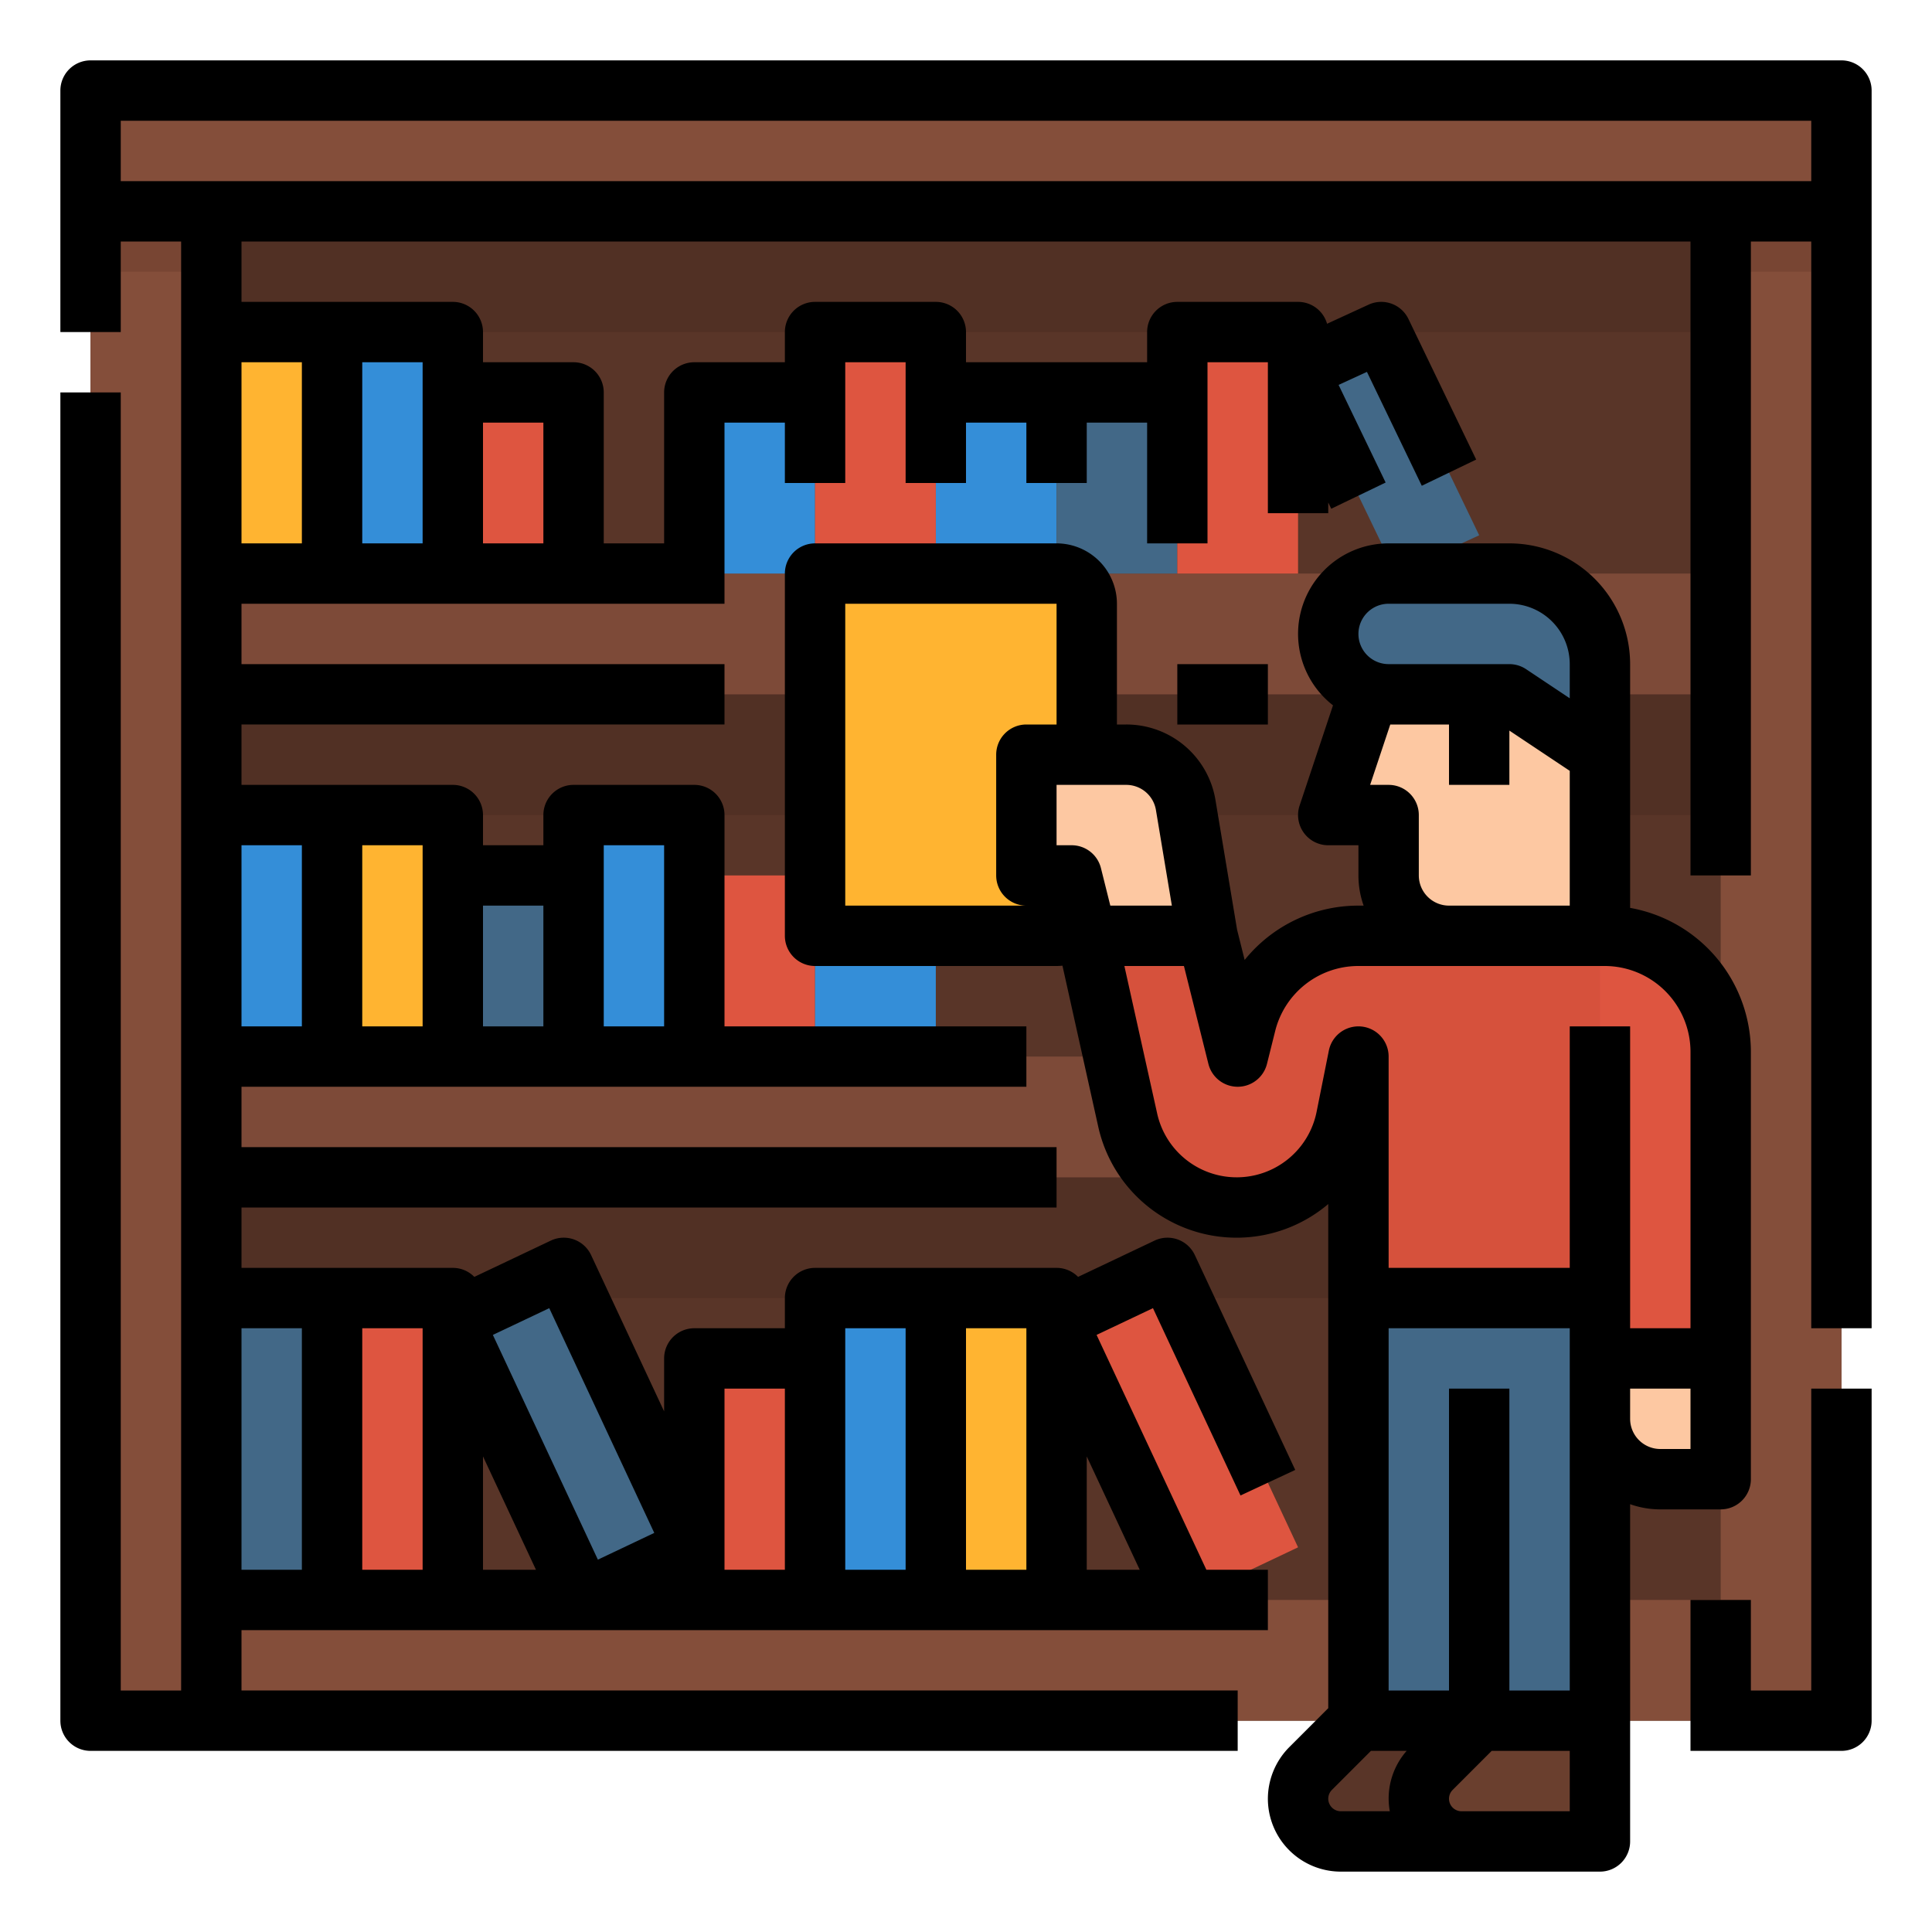 <svg height="512" viewBox="0 0 512 512" width="512" xmlns="http://www.w3.org/2000/svg"><g id="Filled_outline" data-name="Filled outline"><rect fill="#593528" height="432" rx="16" width="464" x="24" y="24"/><g fill="#844e3a"><path d="m272 224h400a16 16 0 0 1 16 16v16a0 0 0 0 1 0 0h-432a0 0 0 0 1 0 0v-16a16 16 0 0 1 16-16z" transform="matrix(0 1 -1 0 712 -232)"/><path d="m-176 224h432a0 0 0 0 1 0 0v16a16 16 0 0 1 -16 16h-400a16 16 0 0 1 -16-16v-16a0 0 0 0 1 0 0z" transform="matrix(0 1 -1 0 280 200)"/><path d="m56 424h400v32h-400z"/><path d="m40 24h432a16 16 0 0 1 16 16v16a0 0 0 0 1 0 0h-464a0 0 0 0 1 0 0v-16a16 16 0 0 1 16-16z"/></g><path d="m24 56h32v16h-32z" fill="#784533"/><path d="m456 56h32v16h-32z" fill="#784533"/><g fill="#513024"><path d="m56 56h400v32h-400z"/><path d="m56 184h400v32h-400z"/><path d="m56 312h400v32h-400z"/></g><path d="m56 280h400v32h-400z" fill="#7d4a38"/><path d="m56 152h400v32h-400z" fill="#7d4a38"/><path d="m88 88h32v64h-32z" fill="#348ed8"/><path d="m184 104h32v48h-32z" fill="#348ed8"/><path d="m248 104h32v48h-32z" fill="#348ed8"/><path d="m280 104h32v48h-32z" fill="#426887"/><path d="m56 88h32v64h-32z" fill="#ffb431"/><path d="m120 104h32v48h-32z" fill="#de5540"/><path d="m216 88h32v64h-32z" fill="#de5540"/><path d="m312 88h32v64h-32z" fill="#de5540"/><path d="m366.048 88-22.048 10.143 25.952 53.857 22.048-10.143z" fill="#426887"/><path d="m56 216h32v64h-32z" fill="#348ed8"/><path d="m88 216h32v64h-32z" fill="#ffb431"/><path d="m120 232h32v48h-32z" fill="#426887"/><path d="m152 216h32v64h-32z" fill="#348ed8"/><path d="m184 232h32v48h-32z" fill="#de5540"/><path d="m216 232h32v48h-32z" fill="#348ed8"/><path d="m56 344h32v80h-32z" fill="#426887"/><path d="m88 344h32v80h-32z" fill="#de5540"/><path d="m184 360h32v64h-32z" fill="#de5540"/><path d="m216 344h32v80h-32z" fill="#348ed8"/><path d="m248 344h32v80h-32z" fill="#ffb431"/><path d="m309.398 336-29.398 13.946 34.602 74.054 29.398-13.946z" fill="#de5540"/><path d="m149.398 336-29.398 13.946 34.602 74.054 29.398-13.946z" fill="#426887"/><path d="m424 248h-40a16 16 0 0 1 -16-16v-16h-16l12.353-37.06a16 16 0 0 1 15.179-10.94h28.468a16 16 0 0 1 16 16z" fill="#fdc8a2"/><path d="m424 200-24-16h-32a16 16 0 0 1 -16-16 16 16 0 0 1 16-16h32a24 24 0 0 1 24 24z" fill="#426887"/><path d="m360 344v112h32 32v-112z" fill="#426887"/><path d="m355.314 488h36.686v-32h-32l-12.686 12.686a11.314 11.314 0 0 0 -3.314 8 11.313 11.313 0 0 0 11.314 11.314z" fill="#593528"/><path d="m387.314 488h36.686v-32h-32l-12.686 12.686a11.314 11.314 0 0 0 -3.314 8 11.313 11.313 0 0 0 11.314 11.314z" fill="#6a3f2e"/><path d="m424 248h-64a30.739 30.739 0 0 0 -29.821 23.283l-2.179 8.717-8-32h-32l10.85 48.826a29.6 29.6 0 0 0 28.889 23.174 29.594 29.594 0 0 0 29.019-23.79l3.242-16.21v64h64v16h32v-81.261a30.739 30.739 0 0 0 -30.739-30.739z" fill="#d6513c"/><path d="m216 152h64a8 8 0 0 1 8 8v80a8 8 0 0 1 -8 8h-64a0 0 0 0 1 0 0v-96a0 0 0 0 1 0 0z" fill="#ffb431"/><path d="m320 248-5.772-34.63a16 16 0 0 0 -15.782-13.37h-26.446v32h12l4 16z" fill="#fdc8a2"/><path d="m424 360h32a0 0 0 0 1 0 0v32a0 0 0 0 1 0 0h-16a16 16 0 0 1 -16-16v-16a0 0 0 0 1 0 0z" fill="#fdc8a2"/><path d="m424 248a32 32 0 0 1 32 32v80a0 0 0 0 1 0 0h-32a0 0 0 0 1 0 0v-112a0 0 0 0 1 0 0z" fill="#de5540"/><path d="m480 368h16v88a8 8 0 0 1 -8 8h-40v-40h16v24h16zm-144-192h-24v16h24zm160-152v328h-16v-288h-16v168h-16v-168h-384v16h56a8 8 0 0 1 8 8v8h24a8 8 0 0 1 8 8v40h16v-40a8 8 0 0 1 8-8h24v-8a8 8 0 0 1 8-8h32a8 8 0 0 1 8 8v8h48v-8a8 8 0 0 1 8-8h32a8 8 0 0 1 7.687 5.8l11.013-5.068a8 8 0 0 1 10.551 3.8l17.952 37.255-14.414 6.946-14.537-30.181-7.51 3.455 12.465 25.868-14.414 6.945-.793-1.646v2.826h-16v-40h-16v48h-16v-32h-16v16h-16v-16h-16v16h-16v-32h-16v32h-16v-16h-16v48h-128v16h128v16h-128v16h56a8 8 0 0 1 8 8v8h16v-8a8 8 0 0 1 8-8h32a8 8 0 0 1 8 8v56h80v16h-208v16h216v16h-216v16h56a7.973 7.973 0 0 1 5.7 2.388l20.271-9.616a8 8 0 0 1 10.677 3.841l19.352 41.421v-14.034a8 8 0 0 1 8-8h24v-8a8 8 0 0 1 8-8h64a7.973 7.973 0 0 1 5.7 2.388l20.271-9.616a8 8 0 0 1 10.677 3.841l26.6 56.933-14.5 6.773-23.2-49.642-14.942 7.088 29.094 62.235h16.3v16h-272v16h264v16h-304a8 8 0 0 1 -8-8v-352h16v344h16v-384h-16v24h-16v-64a8 8 0 0 1 8-8h464a8 8 0 0 1 8 8zm-208 392h14.034l-14.034-30.034zm-32 0h16v-64h-16zm-32 0h16v-64h-16zm-32 0h16v-48h-16zm-61.386-62.235 27.83 59.558 14.942-7.088-27.83-59.558zm-2.614 62.235h14.034l-14.034-30.034zm-32 0h16v-64h-16zm64-144h16v-48h-16zm-32 0h16v-32h-16zm-32 0h16v-48h-16zm32-128h16v-32h-16zm-32 0h16v-48h-16zm-32 208v64h16v-64zm0-128v48h16v-48zm0-128v48h16v-48zm416-64h-448v16h448zm-128 312v-24.915a37.554 37.554 0 0 1 -60.959-20.523l-9.478-42.648c-.517.051-1.037.086-1.563.086h-64a8 8 0 0 1 -8-8v-96a8 8 0 0 1 8-8h64a16.019 16.019 0 0 1 16 16v32h2.446a23.923 23.923 0 0 1 23.673 20.054l5.721 34.325 2.006 8.019a38.68 38.68 0 0 1 30.154-14.398h1.376a23.889 23.889 0 0 1 -1.376-8v-8h-8a8 8 0 0 1 -7.589-10.53l8.85-26.549a23.987 23.987 0 0 1 14.739-42.921h32a32.036 32.036 0 0 1 32 32v64.6a38.793 38.793 0 0 1 32 38.14v113.26a8 8 0 0 1 -8 8h-16a23.885 23.885 0 0 1 -8-1.376v89.376a8 8 0 0 1 -8 8h-68.69a19.335 19.335 0 0 1 -19.31-19.31 19.452 19.452 0 0 1 5.651-13.656l10.349-10.347zm64 120h-20.687l-10.342 10.343a3.314 3.314 0 0 0 2.342 5.657h28.687zm0-112h-48v96h16v-80h16v80h16zm32 16h-16v8a8.009 8.009 0 0 0 8 8h8zm-80-192h32a8 8 0 0 1 4.438 1.344l11.562 7.708v-9.052a16.019 16.019 0 0 0 -16-16h-32a8 8 0 0 0 0 16zm8 40v16a8.009 8.009 0 0 0 8 8h32v-35.719l-16-10.666v14.385h-16v-16h-15.565l-5.335 16h4.9a8 8 0 0 1 8 8zm-96-24v-32h-56v80h48a8 8 0 0 1 -8-8v-32a8 8 0 0 1 8-8zm14.245 48h16.312l-4.22-25.315a7.976 7.976 0 0 0 -7.891-6.685h-18.446v16h4a8 8 0 0 1 7.761 6.059zm57.91 38.431a8 8 0 0 1 15.845 1.569v56h48v-64h16v80h16v-73.261a22.764 22.764 0 0 0 -22.738-22.739h-65.262a22.709 22.709 0 0 0 -22.061 17.224l-2.177 8.716a8 8 0 0 1 -15.523 0l-6.485-25.94h-15.781l8.687 39.091a21.593 21.593 0 0 0 42.253-.449zm-.155 198.259a3.336 3.336 0 0 0 3.31 3.31h13a19.354 19.354 0 0 1 -.305-3.313 19.159 19.159 0 0 1 4.772-12.687h-9.464l-10.346 10.347a3.335 3.335 0 0 0 -.967 2.343z"/></g></svg>
